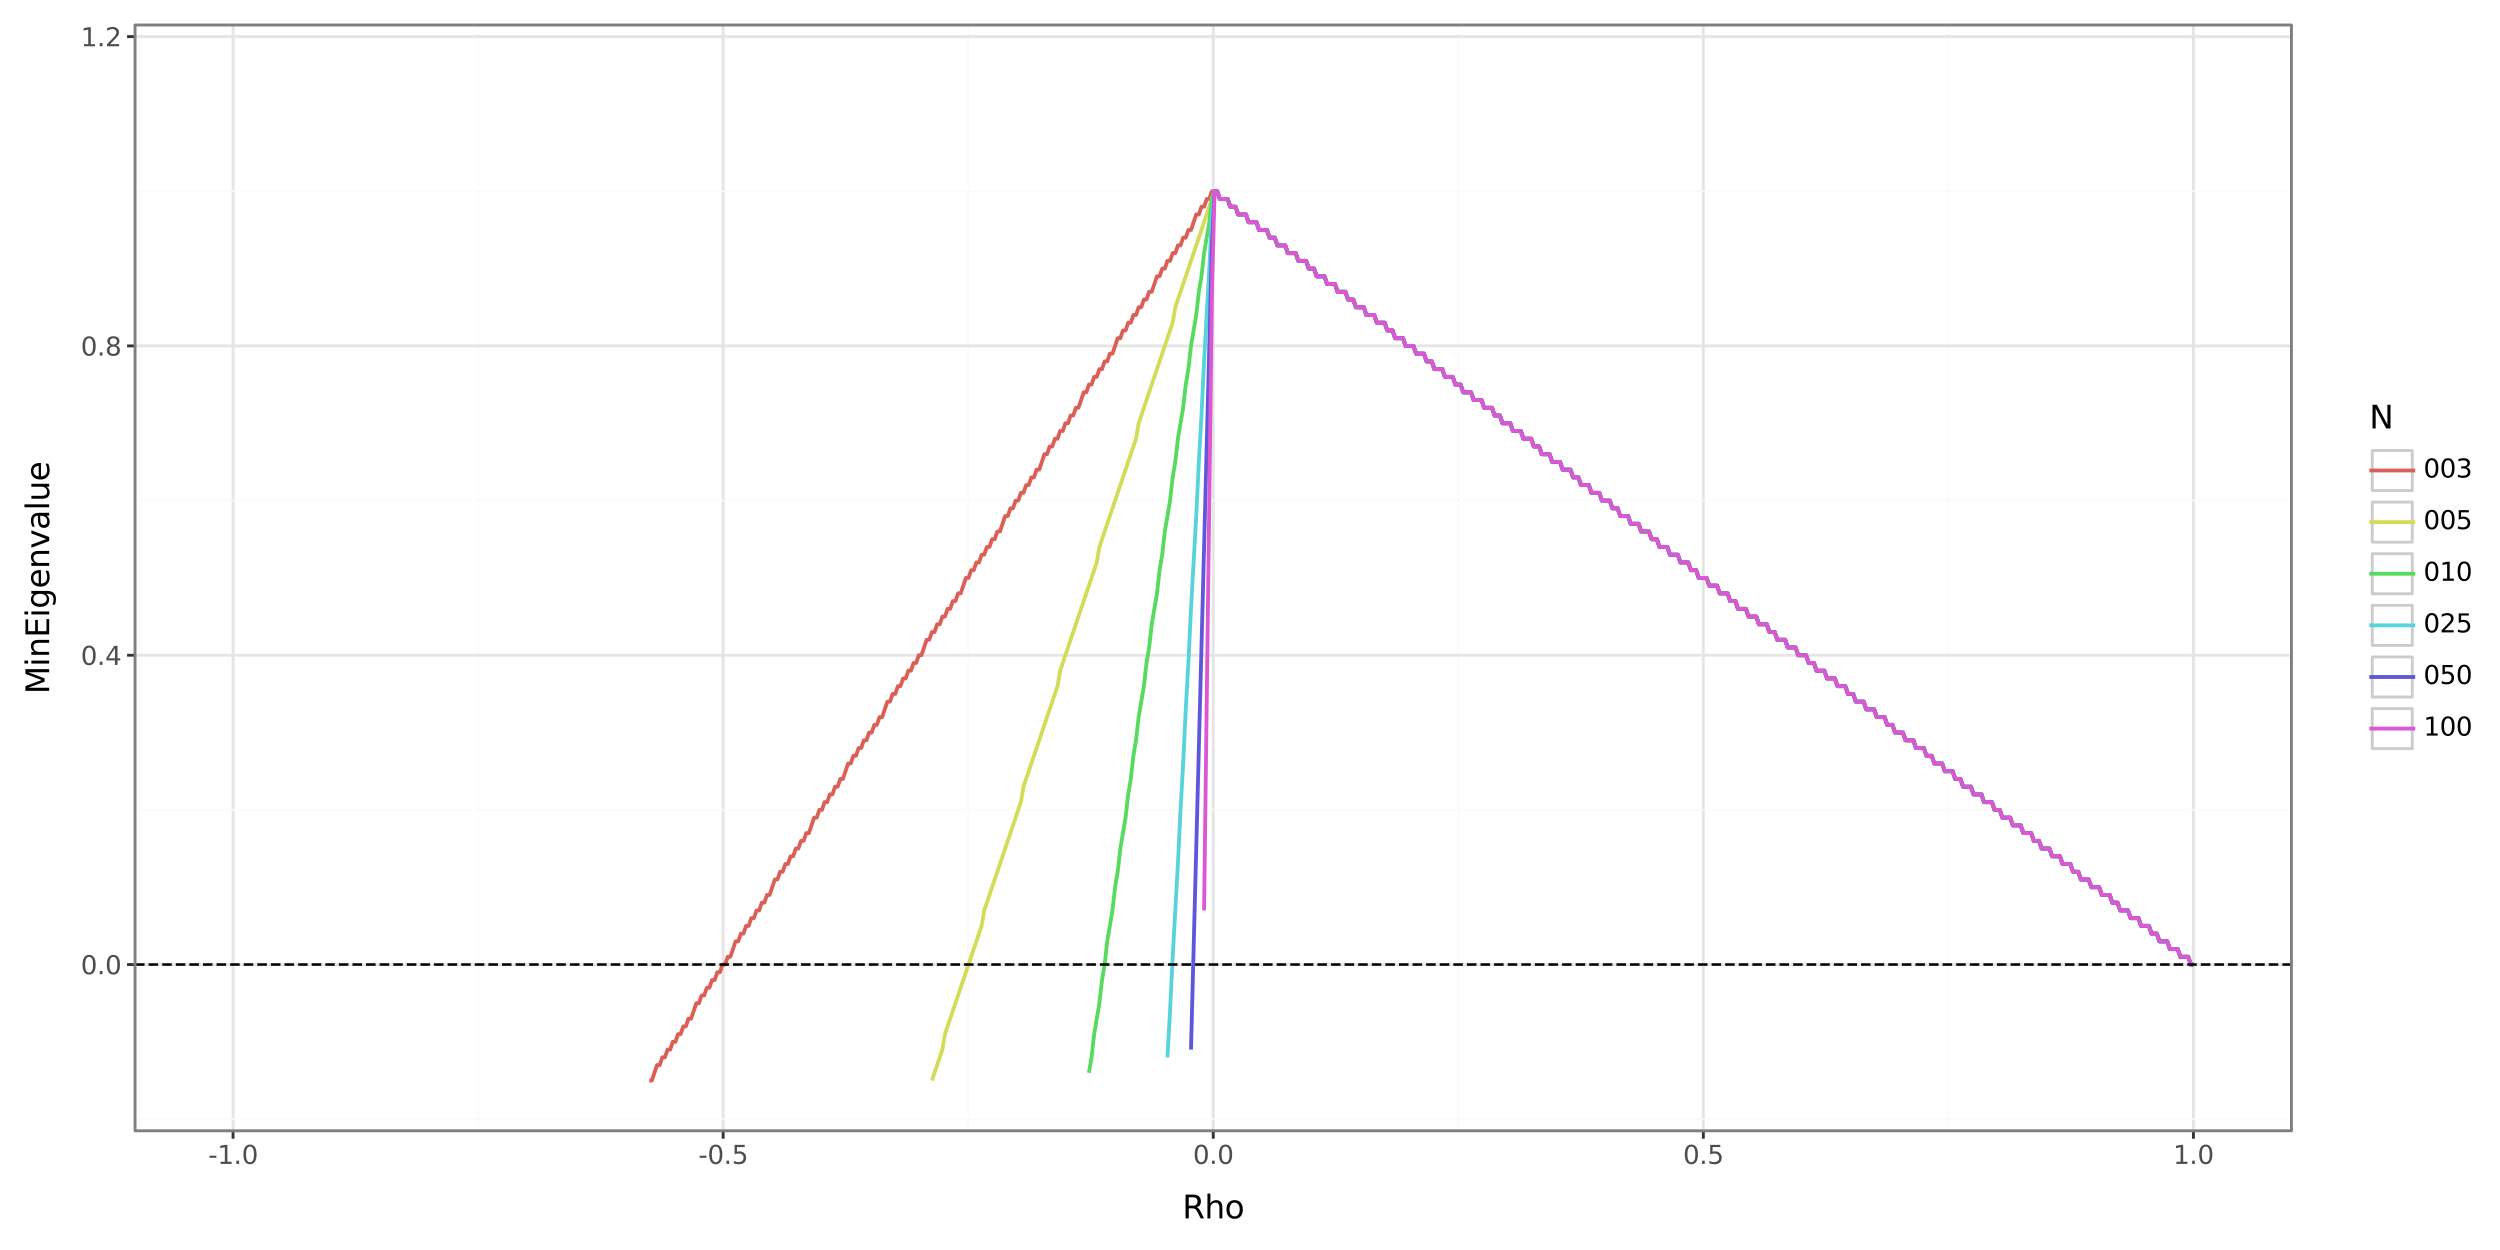 <?xml version="1.0" encoding="utf-8" standalone="no"?>
<!DOCTYPE svg PUBLIC "-//W3C//DTD SVG 1.1//EN"
  "http://www.w3.org/Graphics/SVG/1.1/DTD/svg11.dtd">
<svg xmlns:xlink="http://www.w3.org/1999/xlink" width="864pt" height="432pt" viewBox="0 0 864 432" xmlns="http://www.w3.org/2000/svg" version="1.1">
 <rect x="0" y="0" width="864" height="432" fill="#808080" stroke="none"/>
 <defs>
  <style type="text/css">*{stroke-linejoin: round; stroke-linecap: butt}</style>
 </defs>
 <g id="figure_1">
  <g id="patch_1">
   <path d="M 0 432 
L 864 432 
L 864 0 
L 0 0 
z
" style="fill: #ffffff; stroke: #ffffff; stroke-linejoin: miter"/>
  </g>
  <g id="axes_1">
   <g id="patch_2">
    <path d="M 46.671 390.807 
L 791.923 390.807 
L 791.923 8.64 
L 46.671 8.64 
z
" style="fill: #ffffff"/>
   </g>
   <g id="matplotlib.axis_1">
    <g id="xtick_1">
     <g id="line2d_1">
      <path d="M 80.546 390.807 
L 80.546 8.64 
" clip-path="url(#p12ef326843)" style="fill: none; stroke: #e5e5e5; stroke-linecap: square"/>
     </g>
     <g id="line2d_2">
      <path d="M 80.546 390.807 
" style="fill: none; stroke: #333333; stroke-width: 1.5; stroke-linecap: square"/>
      <defs>
       <path id="m55fd648380" d="M 0 0 
L 0 2.75 
" style="stroke: #333333"/>
      </defs>
      <g>
       <use xlink:href="#m55fd648380" x="80.546" y="390.807" style="fill: #333333; stroke: #333333"/>
      </g>
     </g>
     <g id="text_1">
      <!-- -1.0 -->
      <g style="fill: #4d4d4d" transform="translate(71.961 402.244) scale(0.088 -0.088)">
       <defs>
        <path id="DejaVuSans-2d" d="M 313 2009 
L 1997 2009 
L 1997 1497 
L 313 1497 
L 313 2009 
z
" transform="scale(0.016)"/>
        <path id="DejaVuSans-31" d="M 794 531 
L 1825 531 
L 1825 4091 
L 703 3866 
L 703 4441 
L 1819 4666 
L 2450 4666 
L 2450 531 
L 3481 531 
L 3481 0 
L 794 0 
L 794 531 
z
" transform="scale(0.016)"/>
        <path id="DejaVuSans-2e" d="M 684 794 
L 1344 794 
L 1344 0 
L 684 0 
L 684 794 
z
" transform="scale(0.016)"/>
        <path id="DejaVuSans-30" d="M 2034 4250 
Q 1547 4250 1301 3770 
Q 1056 3291 1056 2328 
Q 1056 1369 1301 889 
Q 1547 409 2034 409 
Q 2525 409 2770 889 
Q 3016 1369 3016 2328 
Q 3016 3291 2770 3770 
Q 2525 4250 2034 4250 
z
M 2034 4750 
Q 2819 4750 3233 4129 
Q 3647 3509 3647 2328 
Q 3647 1150 3233 529 
Q 2819 -91 2034 -91 
Q 1250 -91 836 529 
Q 422 1150 422 2328 
Q 422 3509 836 4129 
Q 1250 4750 2034 4750 
z
" transform="scale(0.016)"/>
       </defs>
       <use xlink:href="#DejaVuSans-2d"/>
       <use xlink:href="#DejaVuSans-31" x="36.084"/>
       <use xlink:href="#DejaVuSans-2e" x="99.707"/>
       <use xlink:href="#DejaVuSans-30" x="131.494"/>
      </g>
     </g>
    </g>
    <g id="xtick_2">
     <g id="line2d_3">
      <path d="M 249.921 390.807 
L 249.921 8.64 
" clip-path="url(#p12ef326843)" style="fill: none; stroke: #e5e5e5; stroke-linecap: square"/>
     </g>
     <g id="line2d_4">
      <path d="M 249.921 390.807 
" style="fill: none; stroke: #333333; stroke-width: 1.5; stroke-linecap: square"/>
      <g>
       <use xlink:href="#m55fd648380" x="249.921" y="390.807" style="fill: #333333; stroke: #333333"/>
      </g>
     </g>
     <g id="text_2">
      <!-- -0.5 -->
      <g style="fill: #4d4d4d" transform="translate(241.337 402.244) scale(0.088 -0.088)">
       <defs>
        <path id="DejaVuSans-35" d="M 691 4666 
L 3169 4666 
L 3169 4134 
L 1269 4134 
L 1269 2991 
Q 1406 3038 1543 3061 
Q 1681 3084 1819 3084 
Q 2600 3084 3056 2656 
Q 3513 2228 3513 1497 
Q 3513 744 3044 326 
Q 2575 -91 1722 -91 
Q 1428 -91 1123 -41 
Q 819 9 494 109 
L 494 744 
Q 775 591 1075 516 
Q 1375 441 1709 441 
Q 2250 441 2565 725 
Q 2881 1009 2881 1497 
Q 2881 1984 2565 2268 
Q 2250 2553 1709 2553 
Q 1456 2553 1204 2497 
Q 953 2441 691 2322 
L 691 4666 
z
" transform="scale(0.016)"/>
       </defs>
       <use xlink:href="#DejaVuSans-2d"/>
       <use xlink:href="#DejaVuSans-30" x="36.084"/>
       <use xlink:href="#DejaVuSans-2e" x="99.707"/>
       <use xlink:href="#DejaVuSans-35" x="131.494"/>
      </g>
     </g>
    </g>
    <g id="xtick_3">
     <g id="line2d_5">
      <path d="M 419.297 390.807 
L 419.297 8.64 
" clip-path="url(#p12ef326843)" style="fill: none; stroke: #e5e5e5; stroke-linecap: square"/>
     </g>
     <g id="line2d_6">
      <path d="M 419.297 390.807 
" style="fill: none; stroke: #333333; stroke-width: 1.5; stroke-linecap: square"/>
      <g>
       <use xlink:href="#m55fd648380" x="419.297" y="390.807" style="fill: #333333; stroke: #333333"/>
      </g>
     </g>
     <g id="text_3">
      <!-- 0.0 -->
      <g style="fill: #4d4d4d" transform="translate(412.299 402.244) scale(0.088 -0.088)">
       <use xlink:href="#DejaVuSans-30"/>
       <use xlink:href="#DejaVuSans-2e" x="63.623"/>
       <use xlink:href="#DejaVuSans-30" x="95.41"/>
      </g>
     </g>
    </g>
    <g id="xtick_4">
     <g id="line2d_7">
      <path d="M 588.672 390.807 
L 588.672 8.64 
" clip-path="url(#p12ef326843)" style="fill: none; stroke: #e5e5e5; stroke-linecap: square"/>
     </g>
     <g id="line2d_8">
      <path d="M 588.672 390.807 
" style="fill: none; stroke: #333333; stroke-width: 1.5; stroke-linecap: square"/>
      <g>
       <use xlink:href="#m55fd648380" x="588.672" y="390.807" style="fill: #333333; stroke: #333333"/>
      </g>
     </g>
     <g id="text_4">
      <!-- 0.5 -->
      <g style="fill: #4d4d4d" transform="translate(581.675 402.244) scale(0.088 -0.088)">
       <use xlink:href="#DejaVuSans-30"/>
       <use xlink:href="#DejaVuSans-2e" x="63.623"/>
       <use xlink:href="#DejaVuSans-35" x="95.41"/>
      </g>
     </g>
    </g>
    <g id="xtick_5">
     <g id="line2d_9">
      <path d="M 758.048 390.807 
L 758.048 8.64 
" clip-path="url(#p12ef326843)" style="fill: none; stroke: #e5e5e5; stroke-linecap: square"/>
     </g>
     <g id="line2d_10">
      <path d="M 758.048 390.807 
" style="fill: none; stroke: #333333; stroke-width: 1.5; stroke-linecap: square"/>
      <g>
       <use xlink:href="#m55fd648380" x="758.048" y="390.807" style="fill: #333333; stroke: #333333"/>
      </g>
     </g>
     <g id="text_5">
      <!-- 1.0 -->
      <g style="fill: #4d4d4d" transform="translate(751.051 402.244) scale(0.088 -0.088)">
       <use xlink:href="#DejaVuSans-31"/>
       <use xlink:href="#DejaVuSans-2e" x="63.623"/>
       <use xlink:href="#DejaVuSans-30" x="95.41"/>
      </g>
     </g>
    </g>
    <g id="xtick_6">
     <g id="line2d_11">
      <path d="M 165.234 390.807 
L 165.234 8.64 
" clip-path="url(#p12ef326843)" style="fill: none; stroke: #fafafa; stroke-width: 0.5; stroke-linecap: square"/>
     </g>
    </g>
    <g id="xtick_7">
     <g id="line2d_12">
      <path d="M 334.609 390.807 
L 334.609 8.64 
" clip-path="url(#p12ef326843)" style="fill: none; stroke: #fafafa; stroke-width: 0.5; stroke-linecap: square"/>
     </g>
    </g>
    <g id="xtick_8">
     <g id="line2d_13">
      <path d="M 503.985 390.807 
L 503.985 8.64 
" clip-path="url(#p12ef326843)" style="fill: none; stroke: #fafafa; stroke-width: 0.5; stroke-linecap: square"/>
     </g>
    </g>
    <g id="xtick_9">
     <g id="line2d_14">
      <path d="M 673.36 390.807 
L 673.36 8.64 
" clip-path="url(#p12ef326843)" style="fill: none; stroke: #fafafa; stroke-width: 0.5; stroke-linecap: square"/>
     </g>
    </g>
   </g>
   <g id="matplotlib.axis_2">
    <g id="ytick_1">
     <g id="line2d_15">
      <path d="M 46.671 333.349 
L 791.923 333.349 
" clip-path="url(#p12ef326843)" style="fill: none; stroke: #e5e5e5; stroke-linecap: square"/>
     </g>
     <g id="line2d_16">
      <path d="M 46.671 333.349 
" style="fill: none; stroke: #333333; stroke-width: 1.5; stroke-linecap: square"/>
      <defs>
       <path id="m8af778f892" d="M 0 0 
L -2.75 0 
" style="stroke: #333333"/>
      </defs>
      <g>
       <use xlink:href="#m8af778f892" x="46.671" y="333.349" style="fill: #333333; stroke: #333333"/>
      </g>
     </g>
     <g id="text_6">
      <!-- 0.0 -->
      <g style="fill: #4d4d4d" transform="translate(27.926 336.692) scale(0.088 -0.088)">
       <use xlink:href="#DejaVuSans-30"/>
       <use xlink:href="#DejaVuSans-2e" x="63.623"/>
       <use xlink:href="#DejaVuSans-30" x="95.41"/>
      </g>
     </g>
    </g>
    <g id="ytick_2">
     <g id="line2d_17">
      <path d="M 46.671 226.449 
L 791.923 226.449 
" clip-path="url(#p12ef326843)" style="fill: none; stroke: #e5e5e5; stroke-linecap: square"/>
     </g>
     <g id="line2d_18">
      <path d="M 46.671 226.449 
" style="fill: none; stroke: #333333; stroke-width: 1.5; stroke-linecap: square"/>
      <g>
       <use xlink:href="#m8af778f892" x="46.671" y="226.449" style="fill: #333333; stroke: #333333"/>
      </g>
     </g>
     <g id="text_7">
      <!-- 0.4 -->
      <g style="fill: #4d4d4d" transform="translate(27.926 229.792) scale(0.088 -0.088)">
       <defs>
        <path id="DejaVuSans-34" d="M 2419 4116 
L 825 1625 
L 2419 1625 
L 2419 4116 
z
M 2253 4666 
L 3047 4666 
L 3047 1625 
L 3713 1625 
L 3713 1100 
L 3047 1100 
L 3047 0 
L 2419 0 
L 2419 1100 
L 313 1100 
L 313 1709 
L 2253 4666 
z
" transform="scale(0.016)"/>
       </defs>
       <use xlink:href="#DejaVuSans-30"/>
       <use xlink:href="#DejaVuSans-2e" x="63.623"/>
       <use xlink:href="#DejaVuSans-34" x="95.41"/>
      </g>
     </g>
    </g>
    <g id="ytick_3">
     <g id="line2d_19">
      <path d="M 46.671 119.549 
L 791.923 119.549 
" clip-path="url(#p12ef326843)" style="fill: none; stroke: #e5e5e5; stroke-linecap: square"/>
     </g>
     <g id="line2d_20">
      <path d="M 46.671 119.549 
" style="fill: none; stroke: #333333; stroke-width: 1.5; stroke-linecap: square"/>
      <g>
       <use xlink:href="#m8af778f892" x="46.671" y="119.549" style="fill: #333333; stroke: #333333"/>
      </g>
     </g>
     <g id="text_8">
      <!-- 0.8 -->
      <g style="fill: #4d4d4d" transform="translate(27.926 122.892) scale(0.088 -0.088)">
       <defs>
        <path id="DejaVuSans-38" d="M 2034 2216 
Q 1584 2216 1326 1975 
Q 1069 1734 1069 1313 
Q 1069 891 1326 650 
Q 1584 409 2034 409 
Q 2484 409 2743 651 
Q 3003 894 3003 1313 
Q 3003 1734 2745 1975 
Q 2488 2216 2034 2216 
z
M 1403 2484 
Q 997 2584 770 2862 
Q 544 3141 544 3541 
Q 544 4100 942 4425 
Q 1341 4750 2034 4750 
Q 2731 4750 3128 4425 
Q 3525 4100 3525 3541 
Q 3525 3141 3298 2862 
Q 3072 2584 2669 2484 
Q 3125 2378 3379 2068 
Q 3634 1759 3634 1313 
Q 3634 634 3220 271 
Q 2806 -91 2034 -91 
Q 1263 -91 848 271 
Q 434 634 434 1313 
Q 434 1759 690 2068 
Q 947 2378 1403 2484 
z
M 1172 3481 
Q 1172 3119 1398 2916 
Q 1625 2713 2034 2713 
Q 2441 2713 2670 2916 
Q 2900 3119 2900 3481 
Q 2900 3844 2670 4047 
Q 2441 4250 2034 4250 
Q 1625 4250 1398 4047 
Q 1172 3844 1172 3481 
z
" transform="scale(0.016)"/>
       </defs>
       <use xlink:href="#DejaVuSans-30"/>
       <use xlink:href="#DejaVuSans-2e" x="63.623"/>
       <use xlink:href="#DejaVuSans-38" x="95.41"/>
      </g>
     </g>
    </g>
    <g id="ytick_4">
     <g id="line2d_21">
      <path d="M 46.671 12.649 
L 791.923 12.649 
" clip-path="url(#p12ef326843)" style="fill: none; stroke: #e5e5e5; stroke-linecap: square"/>
     </g>
     <g id="line2d_22">
      <path d="M 46.671 12.649 
" style="fill: none; stroke: #333333; stroke-width: 1.5; stroke-linecap: square"/>
      <g>
       <use xlink:href="#m8af778f892" x="46.671" y="12.649" style="fill: #333333; stroke: #333333"/>
      </g>
     </g>
     <g id="text_9">
      <!-- 1.2 -->
      <g style="fill: #4d4d4d" transform="translate(27.926 15.992) scale(0.088 -0.088)">
       <defs>
        <path id="DejaVuSans-32" d="M 1228 531 
L 3431 531 
L 3431 0 
L 469 0 
L 469 531 
Q 828 903 1448 1529 
Q 2069 2156 2228 2338 
Q 2531 2678 2651 2914 
Q 2772 3150 2772 3378 
Q 2772 3750 2511 3984 
Q 2250 4219 1831 4219 
Q 1534 4219 1204 4116 
Q 875 4013 500 3803 
L 500 4441 
Q 881 4594 1212 4672 
Q 1544 4750 1819 4750 
Q 2544 4750 2975 4387 
Q 3406 4025 3406 3419 
Q 3406 3131 3298 2873 
Q 3191 2616 2906 2266 
Q 2828 2175 2409 1742 
Q 1991 1309 1228 531 
z
" transform="scale(0.016)"/>
       </defs>
       <use xlink:href="#DejaVuSans-31"/>
       <use xlink:href="#DejaVuSans-2e" x="63.623"/>
       <use xlink:href="#DejaVuSans-32" x="95.41"/>
      </g>
     </g>
    </g>
    <g id="ytick_5">
     <g id="line2d_23">
      <path d="M 46.671 386.799 
L 791.923 386.799 
" clip-path="url(#p12ef326843)" style="fill: none; stroke: #fafafa; stroke-width: 0.5; stroke-linecap: square"/>
     </g>
    </g>
    <g id="ytick_6">
     <g id="line2d_24">
      <path d="M 46.671 279.899 
L 791.923 279.899 
" clip-path="url(#p12ef326843)" style="fill: none; stroke: #fafafa; stroke-width: 0.5; stroke-linecap: square"/>
     </g>
    </g>
    <g id="ytick_7">
     <g id="line2d_25">
      <path d="M 46.671 172.999 
L 791.923 172.999 
" clip-path="url(#p12ef326843)" style="fill: none; stroke: #fafafa; stroke-width: 0.5; stroke-linecap: square"/>
     </g>
    </g>
    <g id="ytick_8">
     <g id="line2d_26">
      <path d="M 46.671 66.099 
L 791.923 66.099 
" clip-path="url(#p12ef326843)" style="fill: none; stroke: #fafafa; stroke-width: 0.5; stroke-linecap: square"/>
     </g>
    </g>
   </g>
   <g id="line2d_27">
    <path d="M 224.368 373.436 
L 225.273 373.436 
L 227.082 368.091 
L 227.986 368.091 
L 228.891 365.419 
L 229.795 365.419 
L 230.7 362.746 
L 231.604 362.746 
L 232.509 360.074 
L 233.413 360.074 
L 234.318 357.401 
L 235.223 357.401 
L 236.127 354.729 
L 237.032 354.729 
L 237.936 352.056 
L 238.841 352.056 
L 240.65 346.711 
L 241.554 346.711 
L 242.459 344.039 
L 243.363 344.039 
L 244.268 341.366 
L 245.172 341.366 
L 246.077 338.694 
L 246.982 338.694 
L 247.886 336.021 
L 248.791 336.021 
L 249.695 333.349 
L 250.6 333.349 
L 251.504 330.676 
L 252.409 330.676 
L 254.218 325.331 
L 255.122 325.331 
L 256.027 322.659 
L 256.932 322.659 
L 257.836 319.986 
L 258.741 319.986 
L 259.645 317.314 
L 260.55 317.314 
L 261.454 314.641 
L 262.359 314.641 
L 263.263 311.969 
L 264.168 311.969 
L 265.072 309.296 
L 265.977 309.296 
L 267.786 303.951 
L 268.691 303.951 
L 269.595 301.279 
L 270.5 301.279 
L 271.404 298.606 
L 272.309 298.606 
L 273.213 295.934 
L 274.118 295.934 
L 275.022 293.261 
L 275.927 293.261 
L 276.831 290.589 
L 277.736 290.589 
L 278.641 287.916 
L 279.545 287.916 
L 281.354 282.571 
L 282.259 282.571 
L 283.163 279.899 
L 284.068 279.899 
L 284.972 277.226 
L 285.877 277.226 
L 286.781 274.554 
L 287.686 274.554 
L 288.59 271.881 
L 289.495 271.881 
L 290.4 269.209 
L 291.304 269.209 
L 293.113 263.864 
L 294.018 263.864 
L 294.922 261.191 
L 295.827 261.191 
L 296.731 258.519 
L 297.636 258.519 
L 298.54 255.846 
L 299.445 255.846 
L 300.35 253.174 
L 301.254 253.174 
L 302.159 250.501 
L 303.063 250.501 
L 303.968 247.829 
L 304.872 247.829 
L 306.681 242.484 
L 307.586 242.484 
L 308.49 239.811 
L 309.395 239.811 
L 310.3 237.139 
L 311.204 237.139 
L 312.109 234.466 
L 313.013 234.466 
L 313.918 231.794 
L 314.822 231.794 
L 315.727 229.121 
L 316.631 229.121 
L 317.536 226.449 
L 318.44 226.449 
L 320.249 221.104 
L 321.154 221.104 
L 322.059 218.431 
L 322.963 218.431 
L 323.868 215.759 
L 324.772 215.759 
L 325.677 213.086 
L 326.581 213.086 
L 327.486 210.414 
L 328.39 210.414 
L 329.295 207.741 
L 330.199 207.741 
L 331.104 205.069 
L 332.009 205.069 
L 333.818 199.724 
L 334.722 199.724 
L 335.627 197.051 
L 336.531 197.051 
L 337.436 194.379 
L 338.34 194.379 
L 339.245 191.706 
L 340.149 191.706 
L 341.054 189.034 
L 341.958 189.034 
L 342.863 186.361 
L 343.768 186.361 
L 344.672 183.689 
L 345.577 183.689 
L 347.386 178.344 
L 348.29 178.344 
L 349.195 175.671 
L 350.099 175.671 
L 351.004 172.999 
L 351.908 172.999 
L 352.813 170.326 
L 353.718 170.326 
L 354.622 167.654 
L 355.527 167.654 
L 356.431 164.981 
L 357.336 164.981 
L 358.24 162.309 
L 359.145 162.309 
L 360.954 156.964 
L 361.858 156.964 
L 362.763 154.291 
L 363.667 154.291 
L 364.572 151.619 
L 365.477 151.619 
L 366.381 148.946 
L 367.286 148.946 
L 368.19 146.274 
L 369.095 146.274 
L 369.999 143.601 
L 370.904 143.601 
L 371.808 140.929 
L 372.713 140.929 
L 374.522 135.584 
L 375.427 135.584 
L 376.331 132.911 
L 377.236 132.911 
L 378.14 130.239 
L 379.045 130.239 
L 379.949 127.566 
L 380.854 127.566 
L 381.758 124.894 
L 382.663 124.894 
L 383.567 122.221 
L 384.472 122.221 
L 386.281 116.876 
L 387.186 116.876 
L 388.09 114.204 
L 388.995 114.204 
L 389.899 111.531 
L 390.804 111.531 
L 391.708 108.859 
L 392.613 108.859 
L 393.517 106.186 
L 394.422 106.186 
L 395.326 103.514 
L 396.231 103.514 
L 397.136 100.841 
L 398.04 100.841 
L 399.849 95.496 
L 400.754 95.496 
L 401.658 92.824 
L 402.563 92.824 
L 403.467 90.151 
L 404.372 90.151 
L 405.276 87.479 
L 406.181 87.479 
L 407.086 84.806 
L 407.99 84.806 
L 408.895 82.134 
L 409.799 82.134 
L 410.704 79.461 
L 411.608 79.461 
L 413.417 74.116 
L 414.322 74.116 
L 415.226 71.444 
L 416.131 71.444 
L 417.035 68.771 
L 417.94 68.771 
L 418.845 66.099 
L 420.654 66.099 
L 421.558 68.771 
L 424.272 68.771 
L 425.176 71.444 
L 426.985 71.444 
L 427.89 74.116 
L 430.604 74.116 
L 431.508 76.789 
L 434.222 76.789 
L 435.126 79.461 
L 437.84 79.461 
L 438.745 82.134 
L 440.554 82.134 
L 441.458 84.806 
L 444.172 84.806 
L 445.076 87.479 
L 447.79 87.479 
L 448.694 90.151 
L 451.408 90.151 
L 452.313 92.824 
L 454.122 92.824 
L 455.026 95.496 
L 457.74 95.496 
L 458.644 98.169 
L 461.358 98.169 
L 462.263 100.841 
L 464.976 100.841 
L 465.881 103.514 
L 467.69 103.514 
L 468.594 106.186 
L 471.308 106.186 
L 472.213 108.859 
L 474.926 108.859 
L 475.831 111.531 
L 478.544 111.531 
L 479.449 114.204 
L 481.258 114.204 
L 482.163 116.876 
L 484.876 116.876 
L 485.781 119.549 
L 488.494 119.549 
L 489.399 122.221 
L 492.112 122.221 
L 493.017 124.894 
L 494.826 124.894 
L 495.731 127.566 
L 498.444 127.566 
L 499.349 130.239 
L 502.062 130.239 
L 502.967 132.911 
L 504.776 132.911 
L 505.681 135.584 
L 508.394 135.584 
L 509.299 138.256 
L 512.012 138.256 
L 512.917 140.929 
L 515.631 140.929 
L 516.535 143.601 
L 518.344 143.601 
L 519.249 146.274 
L 521.962 146.274 
L 522.867 148.946 
L 525.581 148.946 
L 526.485 151.619 
L 529.199 151.619 
L 530.103 154.291 
L 531.912 154.291 
L 532.817 156.964 
L 535.531 156.964 
L 536.435 159.636 
L 539.149 159.636 
L 540.053 162.309 
L 542.767 162.309 
L 543.671 164.981 
L 545.48 164.981 
L 546.385 167.654 
L 549.099 167.654 
L 550.003 170.326 
L 552.717 170.326 
L 553.621 172.999 
L 556.335 172.999 
L 557.24 175.671 
L 559.049 175.671 
L 559.953 178.344 
L 562.667 178.344 
L 563.571 181.016 
L 566.285 181.016 
L 567.189 183.689 
L 569.903 183.689 
L 570.808 186.361 
L 572.617 186.361 
L 573.521 189.034 
L 576.235 189.034 
L 577.139 191.706 
L 579.853 191.706 
L 580.758 194.379 
L 583.471 194.379 
L 584.376 197.051 
L 586.185 197.051 
L 587.089 199.724 
L 589.803 199.724 
L 590.708 202.396 
L 593.421 202.396 
L 594.326 205.069 
L 597.039 205.069 
L 597.944 207.741 
L 599.753 207.741 
L 600.658 210.414 
L 603.371 210.414 
L 604.276 213.086 
L 606.989 213.086 
L 607.894 215.759 
L 610.608 215.759 
L 611.512 218.431 
L 613.321 218.431 
L 614.226 221.104 
L 616.939 221.104 
L 617.844 223.776 
L 620.557 223.776 
L 621.462 226.449 
L 624.176 226.449 
L 625.08 229.121 
L 626.889 229.121 
L 627.794 231.794 
L 630.507 231.794 
L 631.412 234.466 
L 634.126 234.466 
L 635.03 237.139 
L 637.744 237.139 
L 638.648 239.811 
L 640.457 239.811 
L 641.362 242.484 
L 644.076 242.484 
L 644.98 245.156 
L 647.694 245.156 
L 648.598 247.829 
L 651.312 247.829 
L 652.216 250.501 
L 654.026 250.501 
L 654.93 253.174 
L 657.644 253.174 
L 658.548 255.846 
L 661.262 255.846 
L 662.166 258.519 
L 664.88 258.519 
L 665.785 261.191 
L 667.594 261.191 
L 668.498 263.864 
L 671.212 263.864 
L 672.116 266.536 
L 674.83 266.536 
L 675.735 269.209 
L 677.544 269.209 
L 678.448 271.881 
L 681.162 271.881 
L 682.066 274.554 
L 684.78 274.554 
L 685.685 277.226 
L 688.398 277.226 
L 689.303 279.899 
L 691.112 279.899 
L 692.016 282.571 
L 694.73 282.571 
L 695.634 285.244 
L 698.348 285.244 
L 699.253 287.916 
L 701.966 287.916 
L 702.871 290.589 
L 704.68 290.589 
L 705.584 293.261 
L 708.298 293.261 
L 709.203 295.934 
L 711.916 295.934 
L 712.821 298.606 
L 715.534 298.606 
L 716.439 301.279 
L 718.248 301.279 
L 719.153 303.951 
L 721.866 303.951 
L 722.771 306.624 
L 725.484 306.624 
L 726.389 309.296 
L 729.103 309.296 
L 730.007 311.969 
L 731.816 311.969 
L 732.721 314.641 
L 735.434 314.641 
L 736.339 317.314 
L 739.053 317.314 
L 739.957 319.986 
L 742.671 319.986 
L 743.575 322.659 
L 745.384 322.659 
L 746.289 325.331 
L 749.002 325.331 
L 749.907 328.004 
L 752.621 328.004 
L 753.525 330.676 
L 756.239 330.676 
L 757.143 333.349 
L 758.048 333.349 
L 758.048 333.349 
" clip-path="url(#p12ef326843)" style="fill: none; stroke: #db5f57; stroke-width: 1.329"/>
   </g>
   <g id="line2d_28">
    <path d="M 322.059 373.436 
L 325.677 362.746 
L 326.581 357.401 
L 339.245 319.986 
L 340.149 314.641 
L 352.813 277.226 
L 353.718 271.881 
L 365.477 237.139 
L 366.381 231.794 
L 379.045 194.379 
L 379.949 189.034 
L 392.613 151.619 
L 393.517 146.274 
L 405.276 111.531 
L 406.181 106.186 
L 419.749 66.099 
L 420.654 66.099 
L 421.558 68.771 
L 424.272 68.771 
L 425.176 71.444 
L 426.985 71.444 
L 427.89 74.116 
L 430.604 74.116 
L 431.508 76.789 
L 434.222 76.789 
L 435.126 79.461 
L 437.84 79.461 
L 438.745 82.134 
L 440.554 82.134 
L 441.458 84.806 
L 444.172 84.806 
L 445.076 87.479 
L 447.79 87.479 
L 448.694 90.151 
L 451.408 90.151 
L 452.313 92.824 
L 454.122 92.824 
L 455.026 95.496 
L 457.74 95.496 
L 458.644 98.169 
L 461.358 98.169 
L 462.263 100.841 
L 464.976 100.841 
L 465.881 103.514 
L 467.69 103.514 
L 468.594 106.186 
L 471.308 106.186 
L 472.213 108.859 
L 474.926 108.859 
L 475.831 111.531 
L 478.544 111.531 
L 479.449 114.204 
L 481.258 114.204 
L 482.163 116.876 
L 484.876 116.876 
L 485.781 119.549 
L 488.494 119.549 
L 489.399 122.221 
L 492.112 122.221 
L 493.017 124.894 
L 494.826 124.894 
L 495.731 127.566 
L 498.444 127.566 
L 499.349 130.239 
L 502.062 130.239 
L 502.967 132.911 
L 504.776 132.911 
L 505.681 135.584 
L 508.394 135.584 
L 509.299 138.256 
L 512.012 138.256 
L 512.917 140.929 
L 515.631 140.929 
L 516.535 143.601 
L 518.344 143.601 
L 519.249 146.274 
L 521.962 146.274 
L 522.867 148.946 
L 525.581 148.946 
L 526.485 151.619 
L 529.199 151.619 
L 530.103 154.291 
L 531.912 154.291 
L 532.817 156.964 
L 535.531 156.964 
L 536.435 159.636 
L 539.149 159.636 
L 540.053 162.309 
L 542.767 162.309 
L 543.671 164.981 
L 545.48 164.981 
L 546.385 167.654 
L 549.099 167.654 
L 550.003 170.326 
L 552.717 170.326 
L 553.621 172.999 
L 556.335 172.999 
L 557.24 175.671 
L 559.049 175.671 
L 559.953 178.344 
L 562.667 178.344 
L 563.571 181.016 
L 566.285 181.016 
L 567.189 183.689 
L 569.903 183.689 
L 570.808 186.361 
L 572.617 186.361 
L 573.521 189.034 
L 576.235 189.034 
L 577.139 191.706 
L 579.853 191.706 
L 580.758 194.379 
L 583.471 194.379 
L 584.376 197.051 
L 586.185 197.051 
L 587.089 199.724 
L 589.803 199.724 
L 590.708 202.396 
L 593.421 202.396 
L 594.326 205.069 
L 597.039 205.069 
L 597.944 207.741 
L 599.753 207.741 
L 600.658 210.414 
L 603.371 210.414 
L 604.276 213.086 
L 606.989 213.086 
L 607.894 215.759 
L 610.608 215.759 
L 611.512 218.431 
L 613.321 218.431 
L 614.226 221.104 
L 616.939 221.104 
L 617.844 223.776 
L 620.557 223.776 
L 621.462 226.449 
L 624.176 226.449 
L 625.08 229.121 
L 626.889 229.121 
L 627.794 231.794 
L 630.507 231.794 
L 631.412 234.466 
L 634.126 234.466 
L 635.03 237.139 
L 637.744 237.139 
L 638.648 239.811 
L 640.457 239.811 
L 641.362 242.484 
L 644.076 242.484 
L 644.98 245.156 
L 647.694 245.156 
L 648.598 247.829 
L 651.312 247.829 
L 652.216 250.501 
L 654.026 250.501 
L 654.93 253.174 
L 657.644 253.174 
L 658.548 255.846 
L 661.262 255.846 
L 662.166 258.519 
L 664.88 258.519 
L 665.785 261.191 
L 667.594 261.191 
L 668.498 263.864 
L 671.212 263.864 
L 672.116 266.536 
L 674.83 266.536 
L 675.735 269.209 
L 677.544 269.209 
L 678.448 271.881 
L 681.162 271.881 
L 682.066 274.554 
L 684.78 274.554 
L 685.685 277.226 
L 688.398 277.226 
L 689.303 279.899 
L 691.112 279.899 
L 692.016 282.571 
L 694.73 282.571 
L 695.634 285.244 
L 698.348 285.244 
L 699.253 287.916 
L 701.966 287.916 
L 702.871 290.589 
L 704.68 290.589 
L 705.584 293.261 
L 708.298 293.261 
L 709.203 295.934 
L 711.916 295.934 
L 712.821 298.606 
L 715.534 298.606 
L 716.439 301.279 
L 718.248 301.279 
L 719.153 303.951 
L 721.866 303.951 
L 722.771 306.624 
L 725.484 306.624 
L 726.389 309.296 
L 729.103 309.296 
L 730.007 311.969 
L 731.816 311.969 
L 732.721 314.641 
L 735.434 314.641 
L 736.339 317.314 
L 739.053 317.314 
L 739.957 319.986 
L 742.671 319.986 
L 743.575 322.659 
L 745.384 322.659 
L 746.289 325.331 
L 749.002 325.331 
L 749.907 328.004 
L 752.621 328.004 
L 753.525 330.676 
L 756.239 330.676 
L 757.143 333.349 
L 758.048 333.349 
L 758.048 333.349 
" clip-path="url(#p12ef326843)" style="fill: none; stroke: #d3db57; stroke-width: 1.329"/>
   </g>
   <g id="line2d_29">
    <path d="M 376.331 370.764 
L 377.236 365.419 
L 378.14 357.401 
L 379.949 346.711 
L 380.854 338.694 
L 381.758 333.349 
L 382.663 325.331 
L 384.472 314.641 
L 385.377 306.624 
L 386.281 301.279 
L 387.186 293.261 
L 388.995 282.571 
L 389.899 274.554 
L 390.804 269.209 
L 391.708 261.191 
L 392.613 255.846 
L 393.517 247.829 
L 395.326 237.139 
L 396.231 229.121 
L 397.136 223.776 
L 398.04 215.759 
L 399.849 205.069 
L 400.754 197.051 
L 401.658 191.706 
L 402.563 183.689 
L 404.372 172.999 
L 405.276 164.981 
L 406.181 159.636 
L 407.086 151.619 
L 408.895 140.929 
L 409.799 132.911 
L 410.704 127.566 
L 411.608 119.549 
L 413.417 108.859 
L 414.322 100.841 
L 415.226 95.496 
L 416.131 87.479 
L 417.94 76.789 
L 418.845 68.771 
L 419.749 66.099 
L 420.654 66.099 
L 421.558 68.771 
L 424.272 68.771 
L 425.176 71.444 
L 426.985 71.444 
L 427.89 74.116 
L 430.604 74.116 
L 431.508 76.789 
L 434.222 76.789 
L 435.126 79.461 
L 437.84 79.461 
L 438.745 82.134 
L 440.554 82.134 
L 441.458 84.806 
L 444.172 84.806 
L 445.076 87.479 
L 447.79 87.479 
L 448.694 90.151 
L 451.408 90.151 
L 452.313 92.824 
L 454.122 92.824 
L 455.026 95.496 
L 457.74 95.496 
L 458.644 98.169 
L 461.358 98.169 
L 462.263 100.841 
L 464.976 100.841 
L 465.881 103.514 
L 467.69 103.514 
L 468.594 106.186 
L 471.308 106.186 
L 472.213 108.859 
L 474.926 108.859 
L 475.831 111.531 
L 478.544 111.531 
L 479.449 114.204 
L 481.258 114.204 
L 482.163 116.876 
L 484.876 116.876 
L 485.781 119.549 
L 488.494 119.549 
L 489.399 122.221 
L 492.112 122.221 
L 493.017 124.894 
L 494.826 124.894 
L 495.731 127.566 
L 498.444 127.566 
L 499.349 130.239 
L 502.062 130.239 
L 502.967 132.911 
L 504.776 132.911 
L 505.681 135.584 
L 508.394 135.584 
L 509.299 138.256 
L 512.012 138.256 
L 512.917 140.929 
L 515.631 140.929 
L 516.535 143.601 
L 518.344 143.601 
L 519.249 146.274 
L 521.962 146.274 
L 522.867 148.946 
L 525.581 148.946 
L 526.485 151.619 
L 529.199 151.619 
L 530.103 154.291 
L 531.912 154.291 
L 532.817 156.964 
L 535.531 156.964 
L 536.435 159.636 
L 539.149 159.636 
L 540.053 162.309 
L 542.767 162.309 
L 543.671 164.981 
L 545.48 164.981 
L 546.385 167.654 
L 549.099 167.654 
L 550.003 170.326 
L 552.717 170.326 
L 553.621 172.999 
L 556.335 172.999 
L 557.24 175.671 
L 559.049 175.671 
L 559.953 178.344 
L 562.667 178.344 
L 563.571 181.016 
L 566.285 181.016 
L 567.189 183.689 
L 569.903 183.689 
L 570.808 186.361 
L 572.617 186.361 
L 573.521 189.034 
L 576.235 189.034 
L 577.139 191.706 
L 579.853 191.706 
L 580.758 194.379 
L 583.471 194.379 
L 584.376 197.051 
L 586.185 197.051 
L 587.089 199.724 
L 589.803 199.724 
L 590.708 202.396 
L 593.421 202.396 
L 594.326 205.069 
L 597.039 205.069 
L 597.944 207.741 
L 599.753 207.741 
L 600.658 210.414 
L 603.371 210.414 
L 604.276 213.086 
L 606.989 213.086 
L 607.894 215.759 
L 610.608 215.759 
L 611.512 218.431 
L 613.321 218.431 
L 614.226 221.104 
L 616.939 221.104 
L 617.844 223.776 
L 620.557 223.776 
L 621.462 226.449 
L 624.176 226.449 
L 625.08 229.121 
L 626.889 229.121 
L 627.794 231.794 
L 630.507 231.794 
L 631.412 234.466 
L 634.126 234.466 
L 635.03 237.139 
L 637.744 237.139 
L 638.648 239.811 
L 640.457 239.811 
L 641.362 242.484 
L 644.076 242.484 
L 644.98 245.156 
L 647.694 245.156 
L 648.598 247.829 
L 651.312 247.829 
L 652.216 250.501 
L 654.026 250.501 
L 654.93 253.174 
L 657.644 253.174 
L 658.548 255.846 
L 661.262 255.846 
L 662.166 258.519 
L 664.88 258.519 
L 665.785 261.191 
L 667.594 261.191 
L 668.498 263.864 
L 671.212 263.864 
L 672.116 266.536 
L 674.83 266.536 
L 675.735 269.209 
L 677.544 269.209 
L 678.448 271.881 
L 681.162 271.881 
L 682.066 274.554 
L 684.78 274.554 
L 685.685 277.226 
L 688.398 277.226 
L 689.303 279.899 
L 691.112 279.899 
L 692.016 282.571 
L 694.73 282.571 
L 695.634 285.244 
L 698.348 285.244 
L 699.253 287.916 
L 701.966 287.916 
L 702.871 290.589 
L 704.68 290.589 
L 705.584 293.261 
L 708.298 293.261 
L 709.203 295.934 
L 711.916 295.934 
L 712.821 298.606 
L 715.534 298.606 
L 716.439 301.279 
L 718.248 301.279 
L 719.153 303.951 
L 721.866 303.951 
L 722.771 306.624 
L 725.484 306.624 
L 726.389 309.296 
L 729.103 309.296 
L 730.007 311.969 
L 731.816 311.969 
L 732.721 314.641 
L 735.434 314.641 
L 736.339 317.314 
L 739.053 317.314 
L 739.957 319.986 
L 742.671 319.986 
L 743.575 322.659 
L 745.384 322.659 
L 746.289 325.331 
L 749.002 325.331 
L 749.907 328.004 
L 752.621 328.004 
L 753.525 330.676 
L 756.239 330.676 
L 757.143 333.349 
L 758.048 333.349 
L 758.048 333.349 
" clip-path="url(#p12ef326843)" style="fill: none; stroke: #57db5f; stroke-width: 1.329"/>
   </g>
   <g id="line2d_30">
    <path d="M 403.467 365.419 
L 404.372 349.384 
L 405.276 330.676 
L 407.086 298.606 
L 407.99 279.899 
L 408.895 263.864 
L 409.799 245.156 
L 410.704 229.121 
L 411.608 210.414 
L 413.417 178.344 
L 414.322 159.636 
L 415.226 143.601 
L 416.131 124.894 
L 417.94 92.824 
L 418.845 74.116 
L 419.749 66.099 
L 420.654 66.099 
L 421.558 68.771 
L 424.272 68.771 
L 425.176 71.444 
L 426.985 71.444 
L 427.89 74.116 
L 430.604 74.116 
L 431.508 76.789 
L 434.222 76.789 
L 435.126 79.461 
L 437.84 79.461 
L 438.745 82.134 
L 440.554 82.134 
L 441.458 84.806 
L 444.172 84.806 
L 445.076 87.479 
L 447.79 87.479 
L 448.694 90.151 
L 451.408 90.151 
L 452.313 92.824 
L 454.122 92.824 
L 455.026 95.496 
L 457.74 95.496 
L 458.644 98.169 
L 461.358 98.169 
L 462.263 100.841 
L 464.976 100.841 
L 465.881 103.514 
L 467.69 103.514 
L 468.594 106.186 
L 471.308 106.186 
L 472.213 108.859 
L 474.926 108.859 
L 475.831 111.531 
L 478.544 111.531 
L 479.449 114.204 
L 481.258 114.204 
L 482.163 116.876 
L 484.876 116.876 
L 485.781 119.549 
L 488.494 119.549 
L 489.399 122.221 
L 492.112 122.221 
L 493.017 124.894 
L 494.826 124.894 
L 495.731 127.566 
L 498.444 127.566 
L 499.349 130.239 
L 502.062 130.239 
L 502.967 132.911 
L 504.776 132.911 
L 505.681 135.584 
L 508.394 135.584 
L 509.299 138.256 
L 512.012 138.256 
L 512.917 140.929 
L 515.631 140.929 
L 516.535 143.601 
L 518.344 143.601 
L 519.249 146.274 
L 521.962 146.274 
L 522.867 148.946 
L 525.581 148.946 
L 526.485 151.619 
L 529.199 151.619 
L 530.103 154.291 
L 531.912 154.291 
L 532.817 156.964 
L 535.531 156.964 
L 536.435 159.636 
L 539.149 159.636 
L 540.053 162.309 
L 542.767 162.309 
L 543.671 164.981 
L 545.48 164.981 
L 546.385 167.654 
L 549.099 167.654 
L 550.003 170.326 
L 552.717 170.326 
L 553.621 172.999 
L 556.335 172.999 
L 557.24 175.671 
L 559.049 175.671 
L 559.953 178.344 
L 562.667 178.344 
L 563.571 181.016 
L 566.285 181.016 
L 567.189 183.689 
L 569.903 183.689 
L 570.808 186.361 
L 572.617 186.361 
L 573.521 189.034 
L 576.235 189.034 
L 577.139 191.706 
L 579.853 191.706 
L 580.758 194.379 
L 583.471 194.379 
L 584.376 197.051 
L 586.185 197.051 
L 587.089 199.724 
L 589.803 199.724 
L 590.708 202.396 
L 593.421 202.396 
L 594.326 205.069 
L 597.039 205.069 
L 597.944 207.741 
L 599.753 207.741 
L 600.658 210.414 
L 603.371 210.414 
L 604.276 213.086 
L 606.989 213.086 
L 607.894 215.759 
L 610.608 215.759 
L 611.512 218.431 
L 613.321 218.431 
L 614.226 221.104 
L 616.939 221.104 
L 617.844 223.776 
L 620.557 223.776 
L 621.462 226.449 
L 624.176 226.449 
L 625.08 229.121 
L 626.889 229.121 
L 627.794 231.794 
L 630.507 231.794 
L 631.412 234.466 
L 634.126 234.466 
L 635.03 237.139 
L 637.744 237.139 
L 638.648 239.811 
L 640.457 239.811 
L 641.362 242.484 
L 644.076 242.484 
L 644.98 245.156 
L 647.694 245.156 
L 648.598 247.829 
L 651.312 247.829 
L 652.216 250.501 
L 654.026 250.501 
L 654.93 253.174 
L 657.644 253.174 
L 658.548 255.846 
L 661.262 255.846 
L 662.166 258.519 
L 664.88 258.519 
L 665.785 261.191 
L 667.594 261.191 
L 668.498 263.864 
L 671.212 263.864 
L 672.116 266.536 
L 674.83 266.536 
L 675.735 269.209 
L 677.544 269.209 
L 678.448 271.881 
L 681.162 271.881 
L 682.066 274.554 
L 684.78 274.554 
L 685.685 277.226 
L 688.398 277.226 
L 689.303 279.899 
L 691.112 279.899 
L 692.016 282.571 
L 694.73 282.571 
L 695.634 285.244 
L 698.348 285.244 
L 699.253 287.916 
L 701.966 287.916 
L 702.871 290.589 
L 704.68 290.589 
L 705.584 293.261 
L 708.298 293.261 
L 709.203 295.934 
L 711.916 295.934 
L 712.821 298.606 
L 715.534 298.606 
L 716.439 301.279 
L 718.248 301.279 
L 719.153 303.951 
L 721.866 303.951 
L 722.771 306.624 
L 725.484 306.624 
L 726.389 309.296 
L 729.103 309.296 
L 730.007 311.969 
L 731.816 311.969 
L 732.721 314.641 
L 735.434 314.641 
L 736.339 317.314 
L 739.053 317.314 
L 739.957 319.986 
L 742.671 319.986 
L 743.575 322.659 
L 745.384 322.659 
L 746.289 325.331 
L 749.002 325.331 
L 749.907 328.004 
L 752.621 328.004 
L 753.525 330.676 
L 756.239 330.676 
L 757.143 333.349 
L 758.048 333.349 
L 758.048 333.349 
" clip-path="url(#p12ef326843)" style="fill: none; stroke: #57d3db; stroke-width: 1.329"/>
   </g>
   <g id="line2d_31">
    <path d="M 411.608 362.746 
L 418.845 84.806 
L 419.749 66.099 
L 420.654 66.099 
L 421.558 68.771 
L 424.272 68.771 
L 425.176 71.444 
L 426.985 71.444 
L 427.89 74.116 
L 430.604 74.116 
L 431.508 76.789 
L 434.222 76.789 
L 435.126 79.461 
L 437.84 79.461 
L 438.745 82.134 
L 440.554 82.134 
L 441.458 84.806 
L 444.172 84.806 
L 445.076 87.479 
L 447.79 87.479 
L 448.694 90.151 
L 451.408 90.151 
L 452.313 92.824 
L 454.122 92.824 
L 455.026 95.496 
L 457.74 95.496 
L 458.644 98.169 
L 461.358 98.169 
L 462.263 100.841 
L 464.976 100.841 
L 465.881 103.514 
L 467.69 103.514 
L 468.594 106.186 
L 471.308 106.186 
L 472.213 108.859 
L 474.926 108.859 
L 475.831 111.531 
L 478.544 111.531 
L 479.449 114.204 
L 481.258 114.204 
L 482.163 116.876 
L 484.876 116.876 
L 485.781 119.549 
L 488.494 119.549 
L 489.399 122.221 
L 492.112 122.221 
L 493.017 124.894 
L 494.826 124.894 
L 495.731 127.566 
L 498.444 127.566 
L 499.349 130.239 
L 502.062 130.239 
L 502.967 132.911 
L 504.776 132.911 
L 505.681 135.584 
L 508.394 135.584 
L 509.299 138.256 
L 512.012 138.256 
L 512.917 140.929 
L 515.631 140.929 
L 516.535 143.601 
L 518.344 143.601 
L 519.249 146.274 
L 521.962 146.274 
L 522.867 148.946 
L 525.581 148.946 
L 526.485 151.619 
L 529.199 151.619 
L 530.103 154.291 
L 531.912 154.291 
L 532.817 156.964 
L 535.531 156.964 
L 536.435 159.636 
L 539.149 159.636 
L 540.053 162.309 
L 542.767 162.309 
L 543.671 164.981 
L 545.48 164.981 
L 546.385 167.654 
L 549.099 167.654 
L 550.003 170.326 
L 552.717 170.326 
L 553.621 172.999 
L 556.335 172.999 
L 557.24 175.671 
L 559.049 175.671 
L 559.953 178.344 
L 562.667 178.344 
L 563.571 181.016 
L 566.285 181.016 
L 567.189 183.689 
L 569.903 183.689 
L 570.808 186.361 
L 572.617 186.361 
L 573.521 189.034 
L 576.235 189.034 
L 577.139 191.706 
L 579.853 191.706 
L 580.758 194.379 
L 583.471 194.379 
L 584.376 197.051 
L 586.185 197.051 
L 587.089 199.724 
L 589.803 199.724 
L 590.708 202.396 
L 593.421 202.396 
L 594.326 205.069 
L 597.039 205.069 
L 597.944 207.741 
L 599.753 207.741 
L 600.658 210.414 
L 603.371 210.414 
L 604.276 213.086 
L 606.989 213.086 
L 607.894 215.759 
L 610.608 215.759 
L 611.512 218.431 
L 613.321 218.431 
L 614.226 221.104 
L 616.939 221.104 
L 617.844 223.776 
L 620.557 223.776 
L 621.462 226.449 
L 624.176 226.449 
L 625.08 229.121 
L 626.889 229.121 
L 627.794 231.794 
L 630.507 231.794 
L 631.412 234.466 
L 634.126 234.466 
L 635.03 237.139 
L 637.744 237.139 
L 638.648 239.811 
L 640.457 239.811 
L 641.362 242.484 
L 644.076 242.484 
L 644.98 245.156 
L 647.694 245.156 
L 648.598 247.829 
L 651.312 247.829 
L 652.216 250.501 
L 654.026 250.501 
L 654.93 253.174 
L 657.644 253.174 
L 658.548 255.846 
L 661.262 255.846 
L 662.166 258.519 
L 664.88 258.519 
L 665.785 261.191 
L 667.594 261.191 
L 668.498 263.864 
L 671.212 263.864 
L 672.116 266.536 
L 674.83 266.536 
L 675.735 269.209 
L 677.544 269.209 
L 678.448 271.881 
L 681.162 271.881 
L 682.066 274.554 
L 684.78 274.554 
L 685.685 277.226 
L 688.398 277.226 
L 689.303 279.899 
L 691.112 279.899 
L 692.016 282.571 
L 694.73 282.571 
L 695.634 285.244 
L 698.348 285.244 
L 699.253 287.916 
L 701.966 287.916 
L 702.871 290.589 
L 704.68 290.589 
L 705.584 293.261 
L 708.298 293.261 
L 709.203 295.934 
L 711.916 295.934 
L 712.821 298.606 
L 715.534 298.606 
L 716.439 301.279 
L 718.248 301.279 
L 719.153 303.951 
L 721.866 303.951 
L 722.771 306.624 
L 725.484 306.624 
L 726.389 309.296 
L 729.103 309.296 
L 730.007 311.969 
L 731.816 311.969 
L 732.721 314.641 
L 735.434 314.641 
L 736.339 317.314 
L 739.053 317.314 
L 739.957 319.986 
L 742.671 319.986 
L 743.575 322.659 
L 745.384 322.659 
L 746.289 325.331 
L 749.002 325.331 
L 749.907 328.004 
L 752.621 328.004 
L 753.525 330.676 
L 756.239 330.676 
L 757.143 333.349 
L 758.048 333.349 
L 758.048 333.349 
" clip-path="url(#p12ef326843)" style="fill: none; stroke: #5f57db; stroke-width: 1.329"/>
   </g>
   <g id="line2d_32">
    <path d="M 416.131 314.641 
L 418.845 100.841 
L 419.749 66.099 
L 420.654 66.099 
L 421.558 68.771 
L 424.272 68.771 
L 425.176 71.444 
L 426.985 71.444 
L 427.89 74.116 
L 430.604 74.116 
L 431.508 76.789 
L 434.222 76.789 
L 435.126 79.461 
L 437.84 79.461 
L 438.745 82.134 
L 440.554 82.134 
L 441.458 84.806 
L 444.172 84.806 
L 445.076 87.479 
L 447.79 87.479 
L 448.694 90.151 
L 451.408 90.151 
L 452.313 92.824 
L 454.122 92.824 
L 455.026 95.496 
L 457.74 95.496 
L 458.644 98.169 
L 461.358 98.169 
L 462.263 100.841 
L 464.976 100.841 
L 465.881 103.514 
L 467.69 103.514 
L 468.594 106.186 
L 471.308 106.186 
L 472.213 108.859 
L 474.926 108.859 
L 475.831 111.531 
L 478.544 111.531 
L 479.449 114.204 
L 481.258 114.204 
L 482.163 116.876 
L 484.876 116.876 
L 485.781 119.549 
L 488.494 119.549 
L 489.399 122.221 
L 492.112 122.221 
L 493.017 124.894 
L 494.826 124.894 
L 495.731 127.566 
L 498.444 127.566 
L 499.349 130.239 
L 502.062 130.239 
L 502.967 132.911 
L 504.776 132.911 
L 505.681 135.584 
L 508.394 135.584 
L 509.299 138.256 
L 512.012 138.256 
L 512.917 140.929 
L 515.631 140.929 
L 516.535 143.601 
L 518.344 143.601 
L 519.249 146.274 
L 521.962 146.274 
L 522.867 148.946 
L 525.581 148.946 
L 526.485 151.619 
L 529.199 151.619 
L 530.103 154.291 
L 531.912 154.291 
L 532.817 156.964 
L 535.531 156.964 
L 536.435 159.636 
L 539.149 159.636 
L 540.053 162.309 
L 542.767 162.309 
L 543.671 164.981 
L 545.48 164.981 
L 546.385 167.654 
L 549.099 167.654 
L 550.003 170.326 
L 552.717 170.326 
L 553.621 172.999 
L 556.335 172.999 
L 557.24 175.671 
L 559.049 175.671 
L 559.953 178.344 
L 562.667 178.344 
L 563.571 181.016 
L 566.285 181.016 
L 567.189 183.689 
L 569.903 183.689 
L 570.808 186.361 
L 572.617 186.361 
L 573.521 189.034 
L 576.235 189.034 
L 577.139 191.706 
L 579.853 191.706 
L 580.758 194.379 
L 583.471 194.379 
L 584.376 197.051 
L 586.185 197.051 
L 587.089 199.724 
L 589.803 199.724 
L 590.708 202.396 
L 593.421 202.396 
L 594.326 205.069 
L 597.039 205.069 
L 597.944 207.741 
L 599.753 207.741 
L 600.658 210.414 
L 603.371 210.414 
L 604.276 213.086 
L 606.989 213.086 
L 607.894 215.759 
L 610.608 215.759 
L 611.512 218.431 
L 613.321 218.431 
L 614.226 221.104 
L 616.939 221.104 
L 617.844 223.776 
L 620.557 223.776 
L 621.462 226.449 
L 624.176 226.449 
L 625.08 229.121 
L 626.889 229.121 
L 627.794 231.794 
L 630.507 231.794 
L 631.412 234.466 
L 634.126 234.466 
L 635.03 237.139 
L 637.744 237.139 
L 638.648 239.811 
L 640.457 239.811 
L 641.362 242.484 
L 644.076 242.484 
L 644.98 245.156 
L 647.694 245.156 
L 648.598 247.829 
L 651.312 247.829 
L 652.216 250.501 
L 654.026 250.501 
L 654.93 253.174 
L 657.644 253.174 
L 658.548 255.846 
L 661.262 255.846 
L 662.166 258.519 
L 664.88 258.519 
L 665.785 261.191 
L 667.594 261.191 
L 668.498 263.864 
L 671.212 263.864 
L 672.116 266.536 
L 674.83 266.536 
L 675.735 269.209 
L 677.544 269.209 
L 678.448 271.881 
L 681.162 271.881 
L 682.066 274.554 
L 684.78 274.554 
L 685.685 277.226 
L 688.398 277.226 
L 689.303 279.899 
L 691.112 279.899 
L 692.016 282.571 
L 694.73 282.571 
L 695.634 285.244 
L 698.348 285.244 
L 699.253 287.916 
L 701.966 287.916 
L 702.871 290.589 
L 704.68 290.589 
L 705.584 293.261 
L 708.298 293.261 
L 709.203 295.934 
L 711.916 295.934 
L 712.821 298.606 
L 715.534 298.606 
L 716.439 301.279 
L 718.248 301.279 
L 719.153 303.951 
L 721.866 303.951 
L 722.771 306.624 
L 725.484 306.624 
L 726.389 309.296 
L 729.103 309.296 
L 730.007 311.969 
L 731.816 311.969 
L 732.721 314.641 
L 735.434 314.641 
L 736.339 317.314 
L 739.053 317.314 
L 739.957 319.986 
L 742.671 319.986 
L 743.575 322.659 
L 745.384 322.659 
L 746.289 325.331 
L 749.002 325.331 
L 749.907 328.004 
L 752.621 328.004 
L 753.525 330.676 
L 756.239 330.676 
L 757.143 333.349 
L 758.048 333.349 
L 758.048 333.349 
" clip-path="url(#p12ef326843)" style="fill: none; stroke: #db57d3; stroke-width: 1.329"/>
   </g>
   <g id="LineCollection_1">
    <path d="M 46.671 333.349 
L 791.923 333.349 
" clip-path="url(#p12ef326843)" style="fill: none; stroke-dasharray: 3.279,1.418; stroke-dashoffset: 0; stroke: #000000; stroke-width: 0.886"/>
   </g>
  </g>
  <g id="patch_3">
   <path d="M 46.671 390.807 
L 791.923 390.807 
L 791.923 8.64 
L 46.671 8.64 
L 46.671 390.807 
z
" style="fill: none; stroke: #7f7f7f; stroke-linejoin: miter"/>
  </g>
  <g id="text_10">
   <!-- Rho -->
   <g transform="translate(408.624 421.072) scale(0.11 -0.11)">
    <defs>
     <path id="DejaVuSans-52" d="M 2841 2188 
Q 3044 2119 3236 1894 
Q 3428 1669 3622 1275 
L 4263 0 
L 3584 0 
L 2988 1197 
Q 2756 1666 2539 1819 
Q 2322 1972 1947 1972 
L 1259 1972 
L 1259 0 
L 628 0 
L 628 4666 
L 2053 4666 
Q 2853 4666 3247 4331 
Q 3641 3997 3641 3322 
Q 3641 2881 3436 2590 
Q 3231 2300 2841 2188 
z
M 1259 4147 
L 1259 2491 
L 2053 2491 
Q 2509 2491 2742 2702 
Q 2975 2913 2975 3322 
Q 2975 3731 2742 3939 
Q 2509 4147 2053 4147 
L 1259 4147 
z
" transform="scale(0.016)"/>
     <path id="DejaVuSans-68" d="M 3513 2113 
L 3513 0 
L 2938 0 
L 2938 2094 
Q 2938 2591 2744 2837 
Q 2550 3084 2163 3084 
Q 1697 3084 1428 2787 
Q 1159 2491 1159 1978 
L 1159 0 
L 581 0 
L 581 4863 
L 1159 4863 
L 1159 2956 
Q 1366 3272 1645 3428 
Q 1925 3584 2291 3584 
Q 2894 3584 3203 3211 
Q 3513 2838 3513 2113 
z
" transform="scale(0.016)"/>
     <path id="DejaVuSans-6f" d="M 1959 3097 
Q 1497 3097 1228 2736 
Q 959 2375 959 1747 
Q 959 1119 1226 758 
Q 1494 397 1959 397 
Q 2419 397 2687 759 
Q 2956 1122 2956 1747 
Q 2956 2369 2687 2733 
Q 2419 3097 1959 3097 
z
M 1959 3584 
Q 2709 3584 3137 3096 
Q 3566 2609 3566 1747 
Q 3566 888 3137 398 
Q 2709 -91 1959 -91 
Q 1206 -91 779 398 
Q 353 888 353 1747 
Q 353 2609 779 3096 
Q 1206 3584 1959 3584 
z
" transform="scale(0.016)"/>
    </defs>
    <use xlink:href="#DejaVuSans-52"/>
    <use xlink:href="#DejaVuSans-68" x="69.482"/>
    <use xlink:href="#DejaVuSans-6f" x="132.861"/>
   </g>
  </g>
  <g id="text_11">
   <!-- MinEigenvalue -->
   <g transform="translate(16.998 239.871) rotate(-90) scale(0.11 -0.11)">
    <defs>
     <path id="DejaVuSans-4d" d="M 628 4666 
L 1569 4666 
L 2759 1491 
L 3956 4666 
L 4897 4666 
L 4897 0 
L 4281 0 
L 4281 4097 
L 3078 897 
L 2444 897 
L 1241 4097 
L 1241 0 
L 628 0 
L 628 4666 
z
" transform="scale(0.016)"/>
     <path id="DejaVuSans-69" d="M 603 3500 
L 1178 3500 
L 1178 0 
L 603 0 
L 603 3500 
z
M 603 4863 
L 1178 4863 
L 1178 4134 
L 603 4134 
L 603 4863 
z
" transform="scale(0.016)"/>
     <path id="DejaVuSans-6e" d="M 3513 2113 
L 3513 0 
L 2938 0 
L 2938 2094 
Q 2938 2591 2744 2837 
Q 2550 3084 2163 3084 
Q 1697 3084 1428 2787 
Q 1159 2491 1159 1978 
L 1159 0 
L 581 0 
L 581 3500 
L 1159 3500 
L 1159 2956 
Q 1366 3272 1645 3428 
Q 1925 3584 2291 3584 
Q 2894 3584 3203 3211 
Q 3513 2838 3513 2113 
z
" transform="scale(0.016)"/>
     <path id="DejaVuSans-45" d="M 628 4666 
L 3578 4666 
L 3578 4134 
L 1259 4134 
L 1259 2753 
L 3481 2753 
L 3481 2222 
L 1259 2222 
L 1259 531 
L 3634 531 
L 3634 0 
L 628 0 
L 628 4666 
z
" transform="scale(0.016)"/>
     <path id="DejaVuSans-67" d="M 2906 1791 
Q 2906 2416 2648 2759 
Q 2391 3103 1925 3103 
Q 1463 3103 1205 2759 
Q 947 2416 947 1791 
Q 947 1169 1205 825 
Q 1463 481 1925 481 
Q 2391 481 2648 825 
Q 2906 1169 2906 1791 
z
M 3481 434 
Q 3481 -459 3084 -895 
Q 2688 -1331 1869 -1331 
Q 1566 -1331 1297 -1286 
Q 1028 -1241 775 -1147 
L 775 -588 
Q 1028 -725 1275 -790 
Q 1522 -856 1778 -856 
Q 2344 -856 2625 -561 
Q 2906 -266 2906 331 
L 2906 616 
Q 2728 306 2450 153 
Q 2172 0 1784 0 
Q 1141 0 747 490 
Q 353 981 353 1791 
Q 353 2603 747 3093 
Q 1141 3584 1784 3584 
Q 2172 3584 2450 3431 
Q 2728 3278 2906 2969 
L 2906 3500 
L 3481 3500 
L 3481 434 
z
" transform="scale(0.016)"/>
     <path id="DejaVuSans-65" d="M 3597 1894 
L 3597 1613 
L 953 1613 
Q 991 1019 1311 708 
Q 1631 397 2203 397 
Q 2534 397 2845 478 
Q 3156 559 3463 722 
L 3463 178 
Q 3153 47 2828 -22 
Q 2503 -91 2169 -91 
Q 1331 -91 842 396 
Q 353 884 353 1716 
Q 353 2575 817 3079 
Q 1281 3584 2069 3584 
Q 2775 3584 3186 3129 
Q 3597 2675 3597 1894 
z
M 3022 2063 
Q 3016 2534 2758 2815 
Q 2500 3097 2075 3097 
Q 1594 3097 1305 2825 
Q 1016 2553 972 2059 
L 3022 2063 
z
" transform="scale(0.016)"/>
     <path id="DejaVuSans-76" d="M 191 3500 
L 800 3500 
L 1894 563 
L 2988 3500 
L 3597 3500 
L 2284 0 
L 1503 0 
L 191 3500 
z
" transform="scale(0.016)"/>
     <path id="DejaVuSans-61" d="M 2194 1759 
Q 1497 1759 1228 1600 
Q 959 1441 959 1056 
Q 959 750 1161 570 
Q 1363 391 1709 391 
Q 2188 391 2477 730 
Q 2766 1069 2766 1631 
L 2766 1759 
L 2194 1759 
z
M 3341 1997 
L 3341 0 
L 2766 0 
L 2766 531 
Q 2569 213 2275 61 
Q 1981 -91 1556 -91 
Q 1019 -91 701 211 
Q 384 513 384 1019 
Q 384 1609 779 1909 
Q 1175 2209 1959 2209 
L 2766 2209 
L 2766 2266 
Q 2766 2663 2505 2880 
Q 2244 3097 1772 3097 
Q 1472 3097 1187 3025 
Q 903 2953 641 2809 
L 641 3341 
Q 956 3463 1253 3523 
Q 1550 3584 1831 3584 
Q 2591 3584 2966 3190 
Q 3341 2797 3341 1997 
z
" transform="scale(0.016)"/>
     <path id="DejaVuSans-6c" d="M 603 4863 
L 1178 4863 
L 1178 0 
L 603 0 
L 603 4863 
z
" transform="scale(0.016)"/>
     <path id="DejaVuSans-75" d="M 544 1381 
L 544 3500 
L 1119 3500 
L 1119 1403 
Q 1119 906 1312 657 
Q 1506 409 1894 409 
Q 2359 409 2629 706 
Q 2900 1003 2900 1516 
L 2900 3500 
L 3475 3500 
L 3475 0 
L 2900 0 
L 2900 538 
Q 2691 219 2414 64 
Q 2138 -91 1772 -91 
Q 1169 -91 856 284 
Q 544 659 544 1381 
z
M 1991 3584 
L 1991 3584 
z
" transform="scale(0.016)"/>
    </defs>
    <use xlink:href="#DejaVuSans-4d"/>
    <use xlink:href="#DejaVuSans-69" x="86.279"/>
    <use xlink:href="#DejaVuSans-6e" x="114.062"/>
    <use xlink:href="#DejaVuSans-45" x="177.441"/>
    <use xlink:href="#DejaVuSans-69" x="240.625"/>
    <use xlink:href="#DejaVuSans-67" x="268.408"/>
    <use xlink:href="#DejaVuSans-65" x="331.885"/>
    <use xlink:href="#DejaVuSans-6e" x="393.408"/>
    <use xlink:href="#DejaVuSans-76" x="456.787"/>
    <use xlink:href="#DejaVuSans-61" x="515.967"/>
    <use xlink:href="#DejaVuSans-6c" x="577.246"/>
    <use xlink:href="#DejaVuSans-75" x="605.029"/>
    <use xlink:href="#DejaVuSans-65" x="668.408"/>
   </g>
  </g>
  <g id="patch_4">
   <path d="M 817.843 260.727 
L 855.36 260.727 
L 855.36 138.721 
L 817.843 138.721 
z
" style="fill: #ffffff"/>
  </g>
  <g id="text_12">
   <!-- N -->
   <g transform="translate(818.843 148.079) scale(0.11 -0.11)">
    <defs>
     <path id="DejaVuSans-4e" d="M 628 4666 
L 1478 4666 
L 3547 763 
L 3547 4666 
L 4159 4666 
L 4159 0 
L 3309 0 
L 1241 3903 
L 1241 0 
L 628 0 
L 628 4666 
z
" transform="scale(0.016)"/>
    </defs>
    <use xlink:href="#DejaVuSans-4e"/>
   </g>
  </g>
  <g id="patch_5">
   <path d="M 819.843 169.527 
L 833.683 169.527 
L 833.683 155.687 
L 819.843 155.687 
L 819.843 169.527 
z
" clip-path="url(#p6c4fcf10a7)" style="fill: none; stroke: #cccccc; stroke-linejoin: miter"/>
  </g>
  <g id="line2d_33">
   <path d="M 818.843 162.607 
L 834.683 162.607 
" clip-path="url(#p6c4fcf10a7)" style="fill: none; stroke: #db5f57; stroke-width: 1.329"/>
  </g>
  <g id="text_13">
   <!-- 003 -->
   <g transform="translate(837.563 165.035) scale(0.088 -0.088)">
    <defs>
     <path id="DejaVuSans-33" d="M 2597 2516 
Q 3050 2419 3304 2112 
Q 3559 1806 3559 1356 
Q 3559 666 3084 287 
Q 2609 -91 1734 -91 
Q 1441 -91 1130 -33 
Q 819 25 488 141 
L 488 750 
Q 750 597 1062 519 
Q 1375 441 1716 441 
Q 2309 441 2620 675 
Q 2931 909 2931 1356 
Q 2931 1769 2642 2001 
Q 2353 2234 1838 2234 
L 1294 2234 
L 1294 2753 
L 1863 2753 
Q 2328 2753 2575 2939 
Q 2822 3125 2822 3475 
Q 2822 3834 2567 4026 
Q 2313 4219 1838 4219 
Q 1578 4219 1281 4162 
Q 984 4106 628 3988 
L 628 4550 
Q 988 4650 1302 4700 
Q 1616 4750 1894 4750 
Q 2613 4750 3031 4423 
Q 3450 4097 3450 3541 
Q 3450 3153 3228 2886 
Q 3006 2619 2597 2516 
z
" transform="scale(0.016)"/>
    </defs>
    <use xlink:href="#DejaVuSans-30"/>
    <use xlink:href="#DejaVuSans-30" x="63.623"/>
    <use xlink:href="#DejaVuSans-33" x="127.246"/>
   </g>
  </g>
  <g id="patch_6">
   <path d="M 819.843 187.367 
L 833.683 187.367 
L 833.683 173.527 
L 819.843 173.527 
L 819.843 187.367 
z
" clip-path="url(#p665a21697b)" style="fill: none; stroke: #cccccc; stroke-linejoin: miter"/>
  </g>
  <g id="line2d_34">
   <path d="M 818.843 180.447 
L 834.683 180.447 
" clip-path="url(#p665a21697b)" style="fill: none; stroke: #d3db57; stroke-width: 1.329"/>
  </g>
  <g id="text_14">
   <!-- 005 -->
   <g transform="translate(837.563 182.875) scale(0.088 -0.088)">
    <use xlink:href="#DejaVuSans-30"/>
    <use xlink:href="#DejaVuSans-30" x="63.623"/>
    <use xlink:href="#DejaVuSans-35" x="127.246"/>
   </g>
  </g>
  <g id="patch_7">
   <path d="M 819.843 205.207 
L 833.683 205.207 
L 833.683 191.367 
L 819.843 191.367 
L 819.843 205.207 
z
" clip-path="url(#pdd070ab623)" style="fill: none; stroke: #cccccc; stroke-linejoin: miter"/>
  </g>
  <g id="line2d_35">
   <path d="M 818.843 198.287 
L 834.683 198.287 
" clip-path="url(#pdd070ab623)" style="fill: none; stroke: #57db5f; stroke-width: 1.329"/>
  </g>
  <g id="text_15">
   <!-- 010 -->
   <g transform="translate(837.563 200.715) scale(0.088 -0.088)">
    <use xlink:href="#DejaVuSans-30"/>
    <use xlink:href="#DejaVuSans-31" x="63.623"/>
    <use xlink:href="#DejaVuSans-30" x="127.246"/>
   </g>
  </g>
  <g id="patch_8">
   <path d="M 819.843 223.047 
L 833.683 223.047 
L 833.683 209.207 
L 819.843 209.207 
L 819.843 223.047 
z
" clip-path="url(#p88a1041778)" style="fill: none; stroke: #cccccc; stroke-linejoin: miter"/>
  </g>
  <g id="line2d_36">
   <path d="M 818.843 216.127 
L 834.683 216.127 
" clip-path="url(#p88a1041778)" style="fill: none; stroke: #57d3db; stroke-width: 1.329"/>
  </g>
  <g id="text_16">
   <!-- 025 -->
   <g transform="translate(837.563 218.555) scale(0.088 -0.088)">
    <use xlink:href="#DejaVuSans-30"/>
    <use xlink:href="#DejaVuSans-32" x="63.623"/>
    <use xlink:href="#DejaVuSans-35" x="127.246"/>
   </g>
  </g>
  <g id="patch_9">
   <path d="M 819.843 240.887 
L 833.683 240.887 
L 833.683 227.047 
L 819.843 227.047 
L 819.843 240.887 
z
" clip-path="url(#p986aa17c2f)" style="fill: none; stroke: #cccccc; stroke-linejoin: miter"/>
  </g>
  <g id="line2d_37">
   <path d="M 818.843 233.967 
L 834.683 233.967 
" clip-path="url(#p986aa17c2f)" style="fill: none; stroke: #5f57db; stroke-width: 1.329"/>
  </g>
  <g id="text_17">
   <!-- 050 -->
   <g transform="translate(837.563 236.395) scale(0.088 -0.088)">
    <use xlink:href="#DejaVuSans-30"/>
    <use xlink:href="#DejaVuSans-35" x="63.623"/>
    <use xlink:href="#DejaVuSans-30" x="127.246"/>
   </g>
  </g>
  <g id="patch_10">
   <path d="M 819.843 258.727 
L 833.683 258.727 
L 833.683 244.887 
L 819.843 244.887 
L 819.843 258.727 
z
" clip-path="url(#pd23936c116)" style="fill: none; stroke: #cccccc; stroke-linejoin: miter"/>
  </g>
  <g id="line2d_38">
   <path d="M 818.843 251.807 
L 834.683 251.807 
" clip-path="url(#pd23936c116)" style="fill: none; stroke: #db57d3; stroke-width: 1.329"/>
  </g>
  <g id="text_18">
   <!-- 100 -->
   <g transform="translate(837.563 254.235) scale(0.088 -0.088)">
    <use xlink:href="#DejaVuSans-31"/>
    <use xlink:href="#DejaVuSans-30" x="63.623"/>
    <use xlink:href="#DejaVuSans-30" x="127.246"/>
   </g>
  </g>
 </g>
 <defs>
  <clipPath id="p12ef326843">
   <rect x="46.671" y="8.64" width="745.252" height="382.167"/>
  </clipPath>
  <clipPath id="p6c4fcf10a7">
   <path d="M 818.843 170.527 
L 818.843 154.687 
L 834.683 154.687 
L 834.683 170.527 
"/>
  </clipPath>
  <clipPath id="p665a21697b">
   <path d="M 818.843 188.367 
L 818.843 172.527 
L 834.683 172.527 
L 834.683 188.367 
"/>
  </clipPath>
  <clipPath id="pdd070ab623">
   <path d="M 818.843 206.207 
L 818.843 190.367 
L 834.683 190.367 
L 834.683 206.207 
"/>
  </clipPath>
  <clipPath id="p88a1041778">
   <path d="M 818.843 224.047 
L 818.843 208.207 
L 834.683 208.207 
L 834.683 224.047 
"/>
  </clipPath>
  <clipPath id="p986aa17c2f">
   <path d="M 818.843 241.887 
L 818.843 226.047 
L 834.683 226.047 
L 834.683 241.887 
"/>
  </clipPath>
  <clipPath id="pd23936c116">
   <path d="M 818.843 259.727 
L 818.843 243.887 
L 834.683 243.887 
L 834.683 259.727 
"/>
  </clipPath>
 </defs>
</svg>
